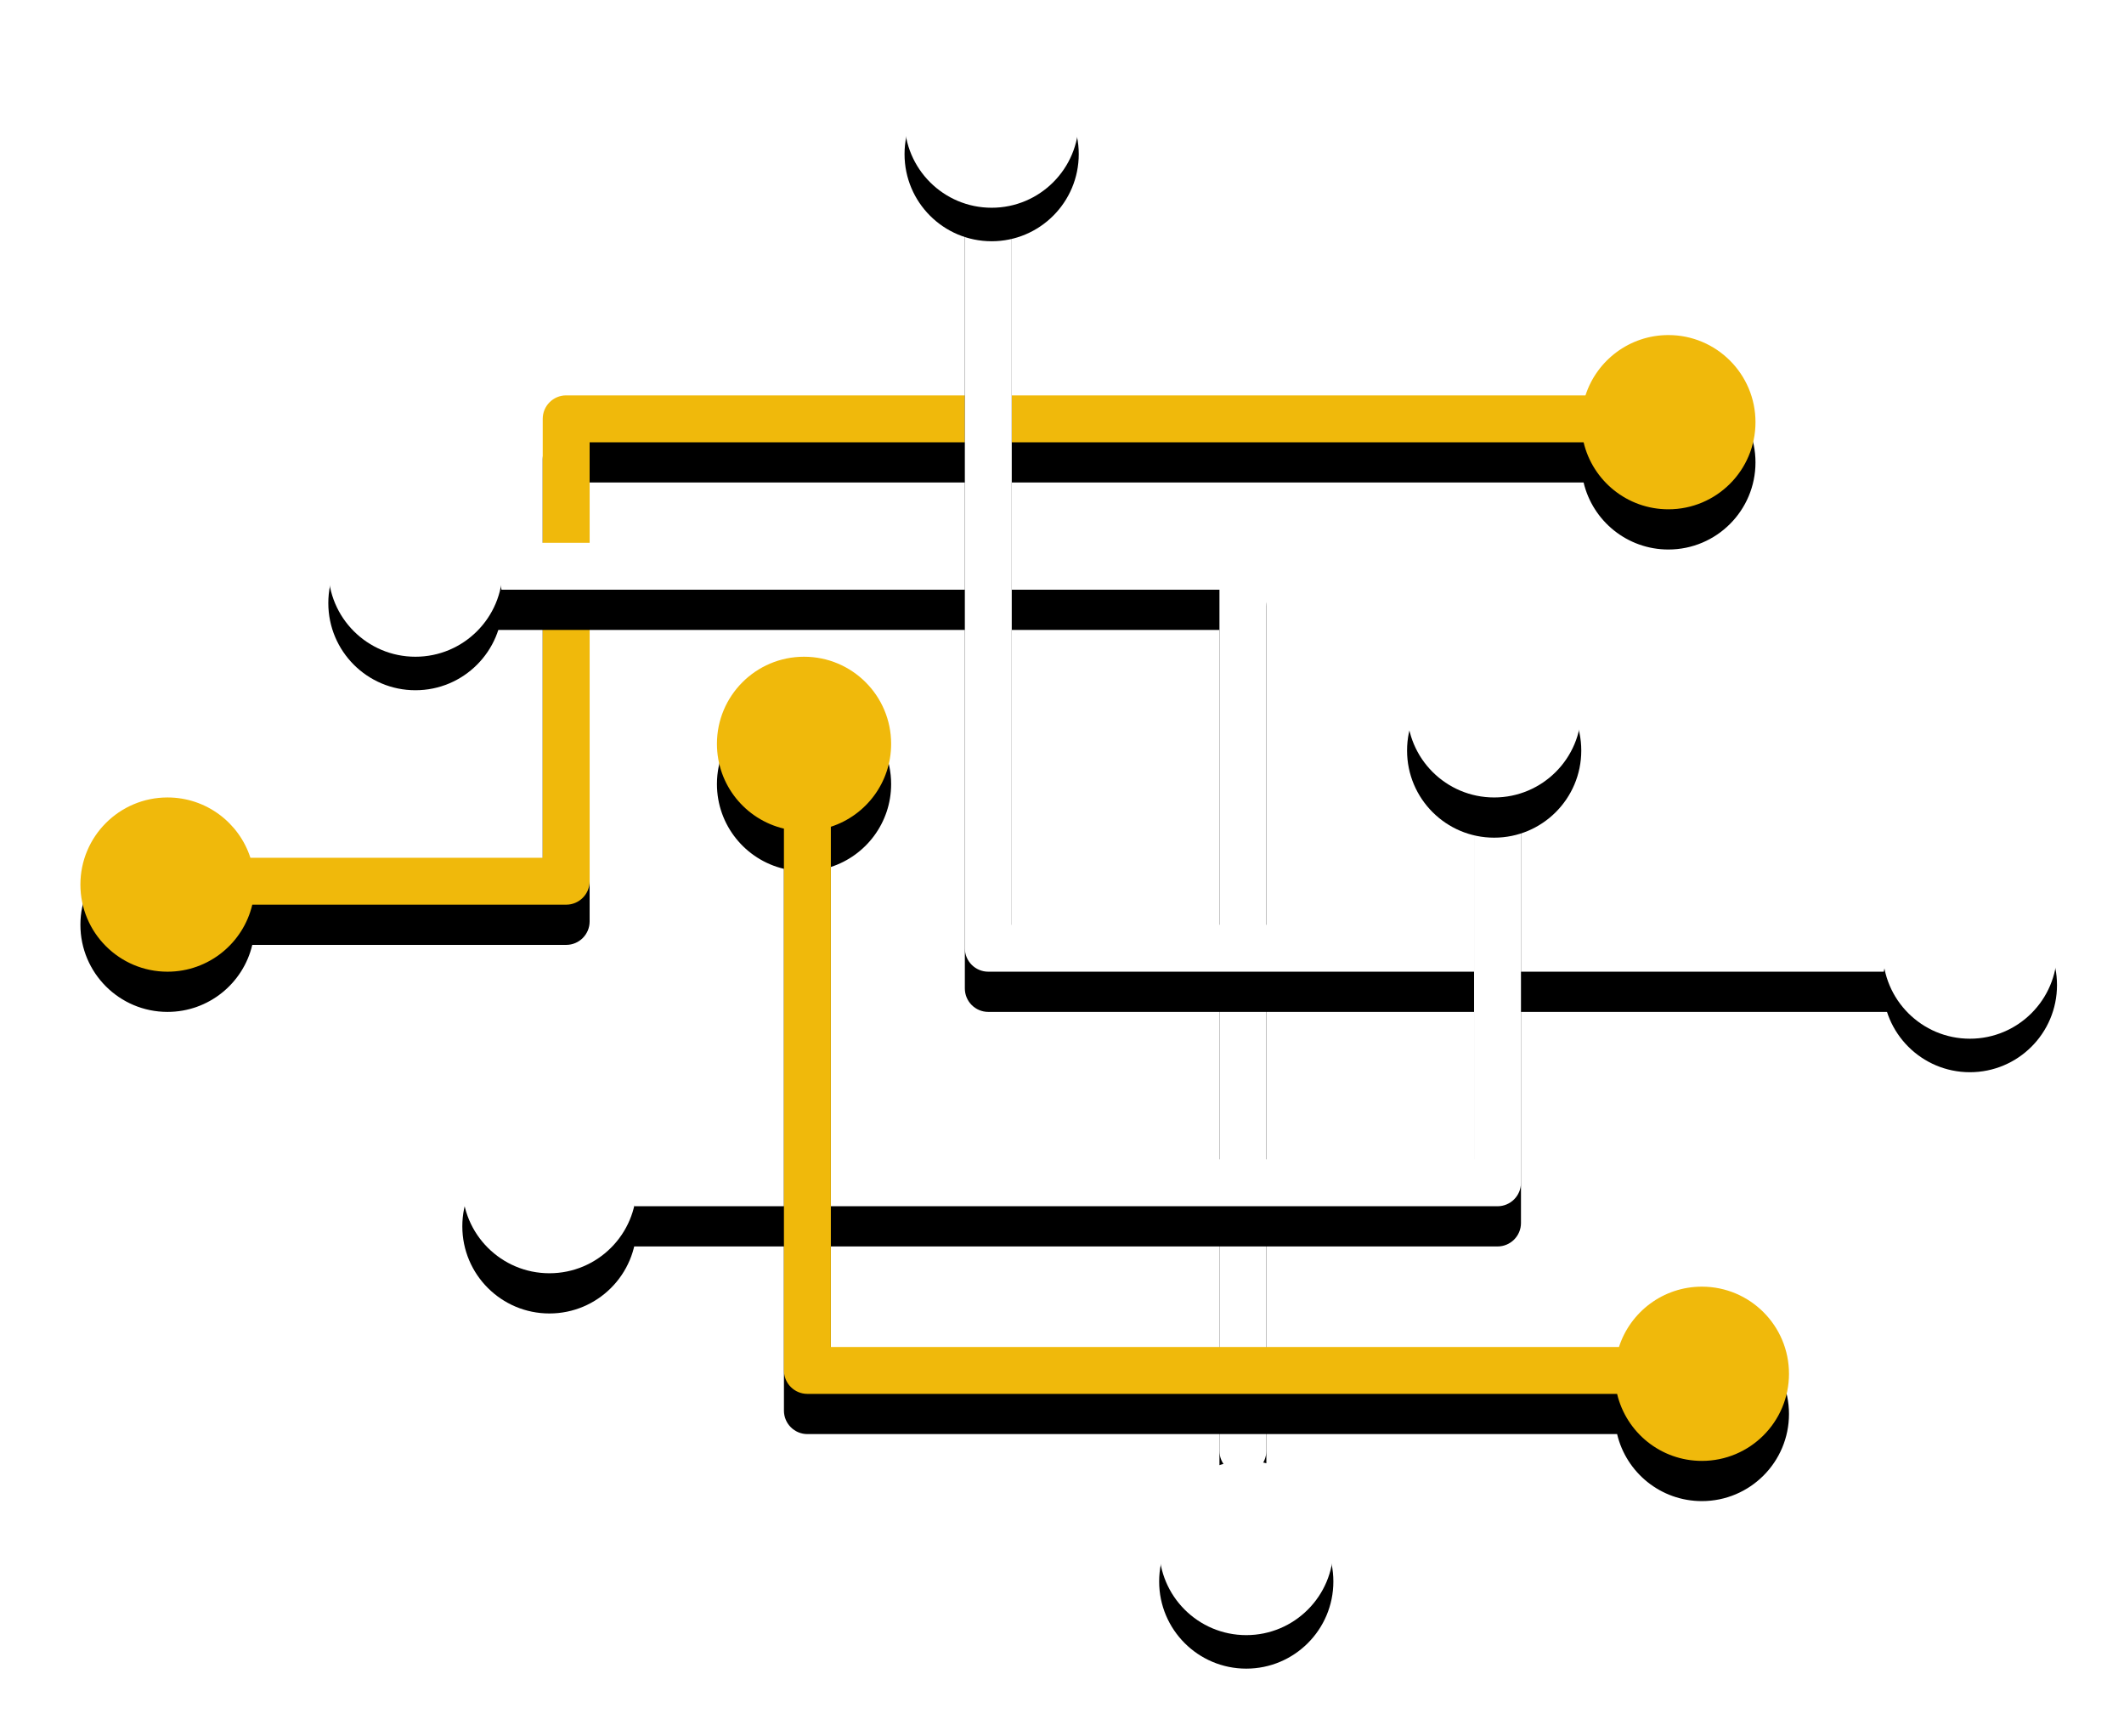 <svg width="317" height="259" viewBox="0 0 317 259" fill="none" xmlns="http://www.w3.org/2000/svg">
<g filter="url(#filter0_d)">
<path d="M236.627 59C238.314 53.778 243.216 50 249 50C256.18 50 262 55.82 262 63C262 70.18 256.18 76 249 76C242.853 76 237.702 71.733 236.348 66H88V131.5C88 133.433 86.433 135 84.5 135H37.652C36.298 140.733 31.147 145 25 145C17.82 145 12 139.18 12 132C12 124.82 17.82 119 25 119C30.784 119 35.686 122.777 37.373 128H81V62.5C81 60.567 82.567 59 84.5 59H236.627Z" fill="black"/>
</g>
<path d="M236.627 59C238.314 53.778 243.216 50 249 50C256.18 50 262 55.82 262 63C262 70.18 256.18 76 249 76C242.853 76 237.702 71.733 236.348 66H88V131.5C88 133.433 86.433 135 84.5 135H37.652C36.298 140.733 31.147 145 25 145C17.82 145 12 139.18 12 132C12 124.82 17.82 119 25 119C30.784 119 35.686 122.777 37.373 128H81V62.5C81 60.567 82.567 59 84.5 59H236.627Z" fill="#F0B90B"/>
<g filter="url(#filter1_d)">
<path d="M189 84.5V216.5C189 218.433 187.433 220 185.5 220C183.567 220 182 218.433 182 216.5V88H65.5C63.567 88 62 86.433 62 84.5C62 82.567 63.567 81 65.5 81H185.5C187.433 81 189 82.567 189 84.5Z" fill="black"/>
</g>
<path d="M189 84.5V216.5C189 218.433 187.433 220 185.5 220C183.567 220 182 218.433 182 216.5V88H65.5C63.567 88 62 86.433 62 84.5C62 82.567 63.567 81 65.5 81H185.5C187.433 81 189 82.567 189 84.5Z" fill="white"/>
<g filter="url(#filter2_d)">
<path d="M151 138H287.5C289.433 138 291 139.567 291 141.5C291 143.433 289.433 145 287.5 145H147.5C145.567 145 144 143.433 144 141.5V21.5C144 19.567 145.567 18 147.5 18C149.433 18 151 19.567 151 21.5V138Z" fill="black"/>
</g>
<path d="M151 138H287.5C289.433 138 291 139.567 291 141.5C291 143.433 289.433 145 287.5 145H147.5C145.567 145 144 143.433 144 141.5V21.5C144 19.567 145.567 18 147.5 18C149.433 18 151 19.567 151 21.5V138Z" fill="white"/>
<g filter="url(#filter3_d)">
<path d="M62 98C69.18 98 75 92.18 75 85C75 77.82 69.18 72 62 72C54.82 72 49 77.82 49 85C49 92.18 54.82 98 62 98Z" fill="black"/>
</g>
<path d="M62 98C69.18 98 75 92.18 75 85C75 77.82 69.18 72 62 72C54.82 72 49 77.82 49 85C49 92.18 54.82 98 62 98Z" fill="white"/>
<g filter="url(#filter4_d)">
<path d="M148 31C155.18 31 161 25.18 161 18C161 10.82 155.18 5 148 5C140.82 5 135 10.82 135 18C135 25.18 140.82 31 148 31Z" fill="black"/>
</g>
<path d="M148 31C155.18 31 161 25.18 161 18C161 10.82 155.18 5 148 5C140.82 5 135 10.82 135 18C135 25.18 140.82 31 148 31Z" fill="white"/>
<g filter="url(#filter5_d)">
<path d="M294 155C301.18 155 307 149.18 307 142C307 134.82 301.18 129 294 129C286.82 129 281 134.82 281 142C281 149.18 286.82 155 294 155Z" fill="black"/>
</g>
<path d="M294 155C301.18 155 307 149.18 307 142C307 134.82 301.18 129 294 129C286.82 129 281 134.82 281 142C281 149.18 286.82 155 294 155Z" fill="white"/>
<g filter="url(#filter6_d)">
<path d="M186 244C193.18 244 199 238.18 199 231C199 223.82 193.18 218 186 218C178.82 218 173 223.82 173 231C173 238.18 178.82 244 186 244Z" fill="black"/>
</g>
<path d="M186 244C193.18 244 199 238.18 199 231C199 223.82 193.18 218 186 218C178.82 218 173 223.82 173 231C173 238.18 178.82 244 186 244Z" fill="white"/>
<g filter="url(#filter7_d)">
<path d="M223.5 180H85.5C83.567 180 82 178.433 82 176.5C82 174.567 83.567 173 85.5 173H220V109.5C220 107.567 221.567 106 223.5 106C225.433 106 227 107.567 227 109.5V176.5C227 178.433 225.433 180 223.5 180Z" fill="black"/>
</g>
<path d="M223.5 180H85.5C83.567 180 82 178.433 82 176.5C82 174.567 83.567 173 85.5 173H220V109.5C220 107.567 221.567 106 223.5 106C225.433 106 227 107.567 227 109.5V176.5C227 178.433 225.433 180 223.5 180Z" fill="white"/>
<g filter="url(#filter8_d)">
<path d="M223 119C230.18 119 236 113.18 236 106C236 98.82 230.18 93 223 93C215.82 93 210 98.82 210 106C210 113.18 215.82 119 223 119Z" fill="black"/>
</g>
<path d="M223 119C230.18 119 236 113.18 236 106C236 98.82 230.18 93 223 93C215.82 93 210 98.82 210 106C210 113.18 215.82 119 223 119Z" fill="white"/>
<g filter="url(#filter9_d)">
<path d="M82 190C89.18 190 95 184.18 95 177C95 169.82 89.18 164 82 164C74.82 164 69 169.82 69 177C69 184.18 74.82 190 82 190Z" fill="black"/>
</g>
<path d="M82 190C89.18 190 95 184.18 95 177C95 169.82 89.18 164 82 164C74.82 164 69 169.82 69 177C69 184.18 74.82 190 82 190Z" fill="white"/>
<g filter="url(#filter10_d)">
<path d="M241.627 201C243.314 195.777 248.216 192 254 192C261.18 192 267 197.82 267 205C267 212.18 261.18 218 254 218C247.853 218 242.702 213.733 241.348 208H120.5C118.567 208 117 206.433 117 204.5V123.652C111.267 122.298 107 117.147 107 111C107 103.82 112.82 98 120 98C127.18 98 133 103.82 133 111C133 116.784 129.223 121.686 124 123.373V201H241.627Z" fill="black"/>
</g>
<path d="M241.627 201C243.314 195.777 248.216 192 254 192C261.18 192 267 197.82 267 205C267 212.18 261.18 218 254 218C247.853 218 242.702 213.733 241.348 208H120.5C118.567 208 117 206.433 117 204.5V123.652C111.267 122.298 107 117.147 107 111C107 103.82 112.82 98 120 98C127.18 98 133 103.82 133 111C133 116.784 129.223 121.686 124 123.373V201H241.627Z" fill="#F0B90B"/>
<defs>
<filter id="filter0_d" x="0" y="44" width="274" height="119" filterUnits="userSpaceOnUse" color-interpolation-filters="sRGB">
<feFlood flood-opacity="0" result="BackgroundImageFix"/>
<feColorMatrix in="SourceAlpha" type="matrix" values="0 0 0 0 0 0 0 0 0 0 0 0 0 0 0 0 0 0 127 0"/>
<feOffset dy="6"/>
<feGaussianBlur stdDeviation="6"/>
<feColorMatrix type="matrix" values="0 0 0 0 0.25 0 0 0 0 0.507 0 0 0 0 1 0 0 0 0.25 0"/>
<feBlend mode="normal" in2="BackgroundImageFix" result="effect1_dropShadow"/>
<feBlend mode="normal" in="SourceGraphic" in2="effect1_dropShadow" result="shape"/>
</filter>
<filter id="filter1_d" x="50" y="75" width="151" height="163" filterUnits="userSpaceOnUse" color-interpolation-filters="sRGB">
<feFlood flood-opacity="0" result="BackgroundImageFix"/>
<feColorMatrix in="SourceAlpha" type="matrix" values="0 0 0 0 0 0 0 0 0 0 0 0 0 0 0 0 0 0 127 0"/>
<feOffset dy="6"/>
<feGaussianBlur stdDeviation="6"/>
<feColorMatrix type="matrix" values="0 0 0 0 0.25 0 0 0 0 0.507 0 0 0 0 1 0 0 0 0.25 0"/>
<feBlend mode="normal" in2="BackgroundImageFix" result="effect1_dropShadow"/>
<feBlend mode="normal" in="SourceGraphic" in2="effect1_dropShadow" result="shape"/>
</filter>
<filter id="filter2_d" x="132" y="12" width="171" height="151" filterUnits="userSpaceOnUse" color-interpolation-filters="sRGB">
<feFlood flood-opacity="0" result="BackgroundImageFix"/>
<feColorMatrix in="SourceAlpha" type="matrix" values="0 0 0 0 0 0 0 0 0 0 0 0 0 0 0 0 0 0 127 0"/>
<feOffset dy="6"/>
<feGaussianBlur stdDeviation="6"/>
<feColorMatrix type="matrix" values="0 0 0 0 0.25 0 0 0 0 0.507 0 0 0 0 1 0 0 0 0.25 0"/>
<feBlend mode="normal" in2="BackgroundImageFix" result="effect1_dropShadow"/>
<feBlend mode="normal" in="SourceGraphic" in2="effect1_dropShadow" result="shape"/>
</filter>
<filter id="filter3_d" x="39" y="67" width="46" height="46" filterUnits="userSpaceOnUse" color-interpolation-filters="sRGB">
<feFlood flood-opacity="0" result="BackgroundImageFix"/>
<feColorMatrix in="SourceAlpha" type="matrix" values="0 0 0 0 0 0 0 0 0 0 0 0 0 0 0 0 0 0 127 0"/>
<feOffset dy="5"/>
<feGaussianBlur stdDeviation="5"/>
<feColorMatrix type="matrix" values="0 0 0 0 0.25 0 0 0 0 0.507 0 0 0 0 1 0 0 0 0.25 0"/>
<feBlend mode="normal" in2="BackgroundImageFix" result="effect1_dropShadow"/>
<feBlend mode="normal" in="SourceGraphic" in2="effect1_dropShadow" result="shape"/>
</filter>
<filter id="filter4_d" x="125" y="0" width="46" height="46" filterUnits="userSpaceOnUse" color-interpolation-filters="sRGB">
<feFlood flood-opacity="0" result="BackgroundImageFix"/>
<feColorMatrix in="SourceAlpha" type="matrix" values="0 0 0 0 0 0 0 0 0 0 0 0 0 0 0 0 0 0 127 0"/>
<feOffset dy="5"/>
<feGaussianBlur stdDeviation="5"/>
<feColorMatrix type="matrix" values="0 0 0 0 0.25 0 0 0 0 0.507 0 0 0 0 1 0 0 0 0.25 0"/>
<feBlend mode="normal" in2="BackgroundImageFix" result="effect1_dropShadow"/>
<feBlend mode="normal" in="SourceGraphic" in2="effect1_dropShadow" result="shape"/>
</filter>
<filter id="filter5_d" x="271" y="124" width="46" height="46" filterUnits="userSpaceOnUse" color-interpolation-filters="sRGB">
<feFlood flood-opacity="0" result="BackgroundImageFix"/>
<feColorMatrix in="SourceAlpha" type="matrix" values="0 0 0 0 0 0 0 0 0 0 0 0 0 0 0 0 0 0 127 0"/>
<feOffset dy="5"/>
<feGaussianBlur stdDeviation="5"/>
<feColorMatrix type="matrix" values="0 0 0 0 0.25 0 0 0 0 0.507 0 0 0 0 1 0 0 0 0.25 0"/>
<feBlend mode="normal" in2="BackgroundImageFix" result="effect1_dropShadow"/>
<feBlend mode="normal" in="SourceGraphic" in2="effect1_dropShadow" result="shape"/>
</filter>
<filter id="filter6_d" x="163" y="213" width="46" height="46" filterUnits="userSpaceOnUse" color-interpolation-filters="sRGB">
<feFlood flood-opacity="0" result="BackgroundImageFix"/>
<feColorMatrix in="SourceAlpha" type="matrix" values="0 0 0 0 0 0 0 0 0 0 0 0 0 0 0 0 0 0 127 0"/>
<feOffset dy="5"/>
<feGaussianBlur stdDeviation="5"/>
<feColorMatrix type="matrix" values="0 0 0 0 0.25 0 0 0 0 0.507 0 0 0 0 1 0 0 0 0.25 0"/>
<feBlend mode="normal" in2="BackgroundImageFix" result="effect1_dropShadow"/>
<feBlend mode="normal" in="SourceGraphic" in2="effect1_dropShadow" result="shape"/>
</filter>
<filter id="filter7_d" x="70" y="100" width="169" height="98" filterUnits="userSpaceOnUse" color-interpolation-filters="sRGB">
<feFlood flood-opacity="0" result="BackgroundImageFix"/>
<feColorMatrix in="SourceAlpha" type="matrix" values="0 0 0 0 0 0 0 0 0 0 0 0 0 0 0 0 0 0 127 0"/>
<feOffset dy="6"/>
<feGaussianBlur stdDeviation="6"/>
<feColorMatrix type="matrix" values="0 0 0 0 0.25 0 0 0 0 0.507 0 0 0 0 1 0 0 0 0.25 0"/>
<feBlend mode="normal" in2="BackgroundImageFix" result="effect1_dropShadow"/>
<feBlend mode="normal" in="SourceGraphic" in2="effect1_dropShadow" result="shape"/>
</filter>
<filter id="filter8_d" x="198" y="87" width="50" height="50" filterUnits="userSpaceOnUse" color-interpolation-filters="sRGB">
<feFlood flood-opacity="0" result="BackgroundImageFix"/>
<feColorMatrix in="SourceAlpha" type="matrix" values="0 0 0 0 0 0 0 0 0 0 0 0 0 0 0 0 0 0 127 0"/>
<feOffset dy="6"/>
<feGaussianBlur stdDeviation="6"/>
<feColorMatrix type="matrix" values="0 0 0 0 0.25 0 0 0 0 0.507 0 0 0 0 1 0 0 0 0.25 0"/>
<feBlend mode="normal" in2="BackgroundImageFix" result="effect1_dropShadow"/>
<feBlend mode="normal" in="SourceGraphic" in2="effect1_dropShadow" result="shape"/>
</filter>
<filter id="filter9_d" x="57" y="158" width="50" height="50" filterUnits="userSpaceOnUse" color-interpolation-filters="sRGB">
<feFlood flood-opacity="0" result="BackgroundImageFix"/>
<feColorMatrix in="SourceAlpha" type="matrix" values="0 0 0 0 0 0 0 0 0 0 0 0 0 0 0 0 0 0 127 0"/>
<feOffset dy="6"/>
<feGaussianBlur stdDeviation="6"/>
<feColorMatrix type="matrix" values="0 0 0 0 0.25 0 0 0 0 0.507 0 0 0 0 1 0 0 0 0.25 0"/>
<feBlend mode="normal" in2="BackgroundImageFix" result="effect1_dropShadow"/>
<feBlend mode="normal" in="SourceGraphic" in2="effect1_dropShadow" result="shape"/>
</filter>
<filter id="filter10_d" x="95" y="92" width="184" height="144" filterUnits="userSpaceOnUse" color-interpolation-filters="sRGB">
<feFlood flood-opacity="0" result="BackgroundImageFix"/>
<feColorMatrix in="SourceAlpha" type="matrix" values="0 0 0 0 0 0 0 0 0 0 0 0 0 0 0 0 0 0 127 0"/>
<feOffset dy="6"/>
<feGaussianBlur stdDeviation="6"/>
<feColorMatrix type="matrix" values="0 0 0 0 0.25 0 0 0 0 0.507 0 0 0 0 1 0 0 0 0.25 0"/>
<feBlend mode="normal" in2="BackgroundImageFix" result="effect1_dropShadow"/>
<feBlend mode="normal" in="SourceGraphic" in2="effect1_dropShadow" result="shape"/>
</filter>
</defs>
</svg>
